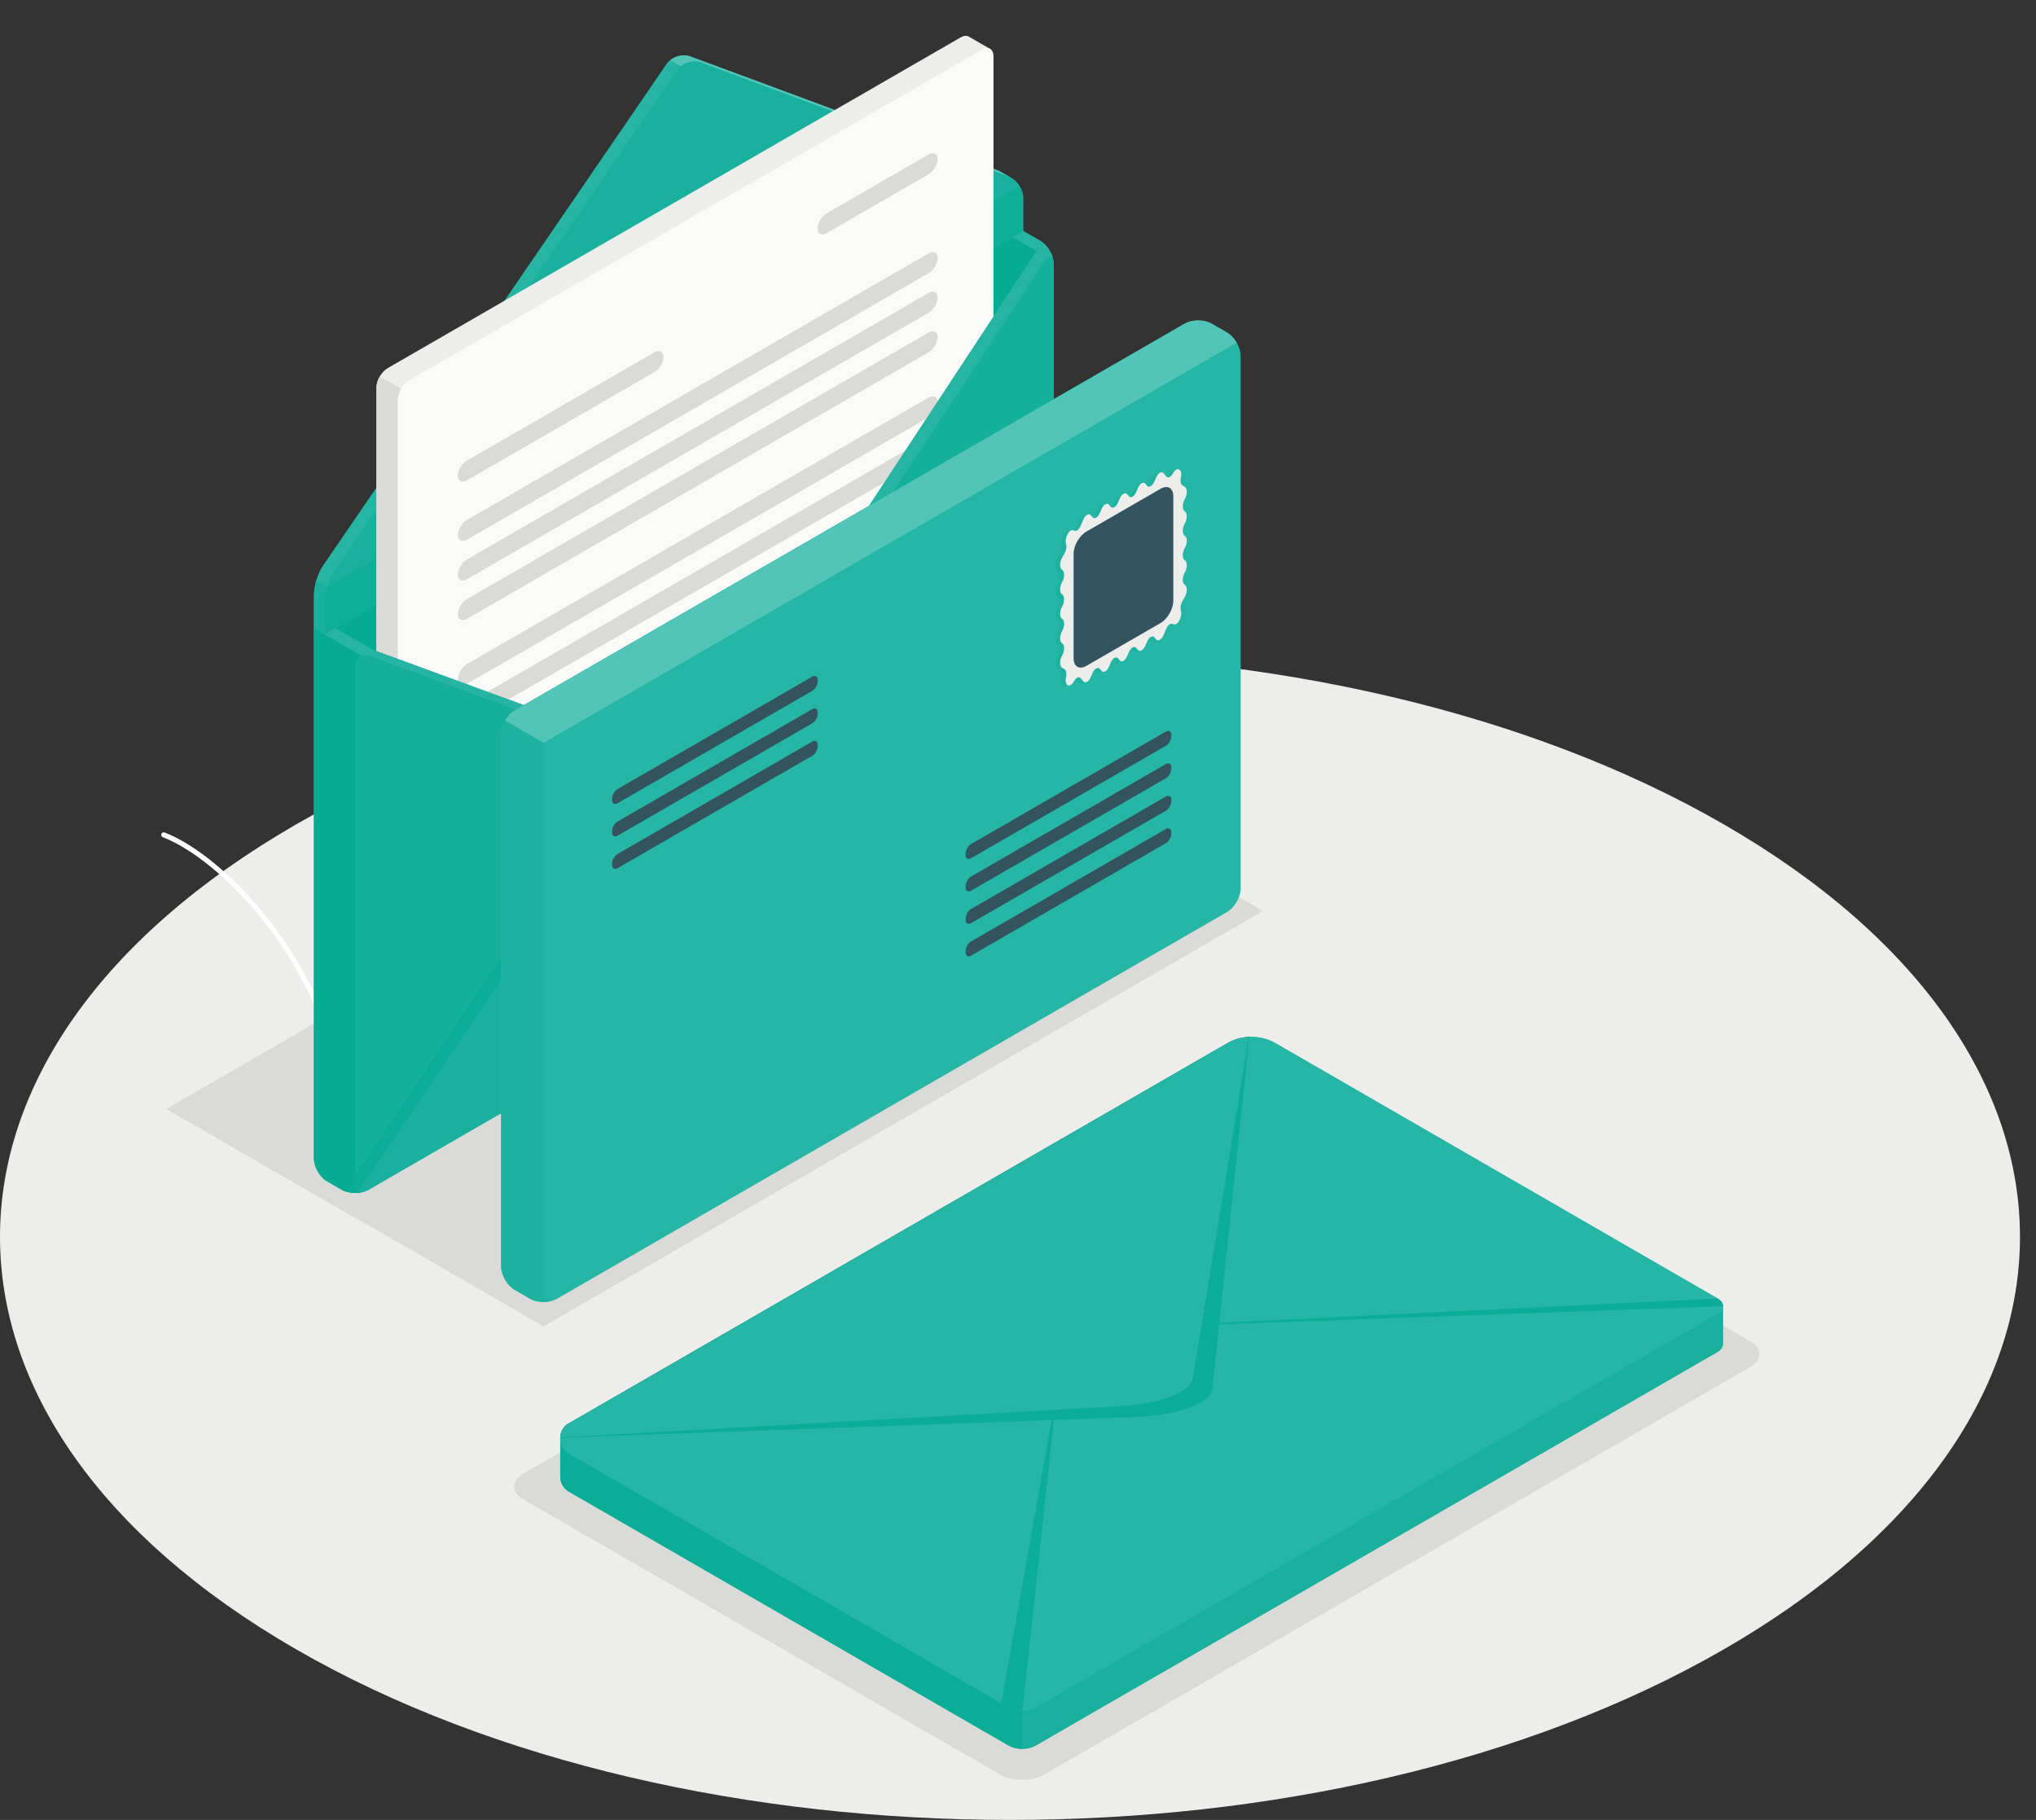 <?xml version="1.0" encoding="UTF-8" standalone="no"?>
<!-- Created with Inkscape (http://www.inkscape.org/) -->

<svg
   width="168.938mm"
   height="151.024mm"
   viewBox="0 0 168.938 151.024"
   version="1.1"
   id="svg5"
   xml:space="preserve"
   xmlns:inkscape="http://www.inkscape.org/namespaces/inkscape"
   xmlns:sodipodi="http://sodipodi.sourceforge.net/DTD/sodipodi-0.dtd"
   xmlns="http://www.w3.org/2000/svg"
   xmlns:svg="http://www.w3.org/2000/svg"><rect x="0" y="0" width="168.938" height="151.024" fill="#333333" stroke="none"/><sodipodi:namedview
     id="namedview7"
     pagecolor="#ffffff"
     bordercolor="#000000"
     borderopacity="0.25"
     inkscape:showpageshadow="2"
     inkscape:pageopacity="0.0"
     inkscape:pagecheckerboard="0"
     inkscape:deskcolor="#d1d1d1"
     inkscape:document-units="mm"
     showgrid="false" /><defs
     id="defs2" /><g
     id="g280"
     transform="matrix(0.035,0,0,-0.035,-7.2069687e-6,151.024)"><path
       d="m 4087.54,2359.94 c 935.08,-539.87 935.07,-1415.159 -0.01,-1955.042 -935.09,-539.859 -2451.15,-539.867 -3386.225,0 -935.078,539.872 -935.075,1415.172 0.008,1955.042 935.087,539.87 2451.147,539.87 3386.227,0"
       style="fill:#ededeb;fill-opacity:1;fill-rule:nonzero;stroke:none"
       id="path282" /><path
       d="M 1288.6,1170.23 841.77,1428.2 2547.82,2413.19 2994.65,2155.22 1288.6,1170.23"
       style="fill:#dadbd8;fill-opacity:1;fill-rule:nonzero;stroke:none"
       id="path290" /><path
       d="m 840.875,1427.69 -446.824,257.97 1706.059,985 446.82,-257.98 -1706.055,-984.99"
       style="fill:#dadbd8;fill-opacity:1;fill-rule:nonzero;stroke:none"
       id="path292" /><path
       d="M 2370.66,107.648 1240.67,760.051 c -29.09,16.789 -29.09,44.019 0,60.82 l 1673.51,966.199 c 29.09,16.8 76.26,16.8 105.35,0 l 1129.99,-652.39 c 29.09,-16.8 29.09,-44.02 0,-60.82 L 2476.01,107.648 c -29.09,-16.789 -76.26,-16.789 -105.35,0"
       style="fill:#dadbd8;fill-opacity:1;fill-rule:nonzero;stroke:none"
       id="path294" /><path
       d="m 800.805,1763.41 c -2.606,0.24 -4.836,2.19 -5.328,4.88 -51.45,280.06 -274.743,509.87 -409.422,561.67 -3.082,1.19 -4.625,4.66 -3.438,7.73 1.172,3.07 4.571,4.68 7.731,3.44 137.242,-52.79 364.664,-286.38 416.89,-570.68 0.598,-3.25 -1.554,-6.36 -4.797,-6.96 l -1.636,-0.08"
       style="fill:#ffffff;fill-opacity:1;fill-rule:nonzero;stroke:none"
       id="path310" /><path
       d="m 744.328,2825.66 1656.012,956.1 66.26,-38.26 c 17.14,-9.89 31.15,-34.17 31.15,-53.95 V 2467.94 c 0,-19.78 -14.01,-44.07 -31.15,-53.96 L 872.902,1493.86 c -17.132,-9.89 -45.172,-9.89 -62.304,0 l -35.114,20.27 c -17.129,9.89 -31.148,34.17 -31.148,53.96 l -0.008,1257.57"
       style="fill:#26b6a6;fill-opacity:1;fill-rule:nonzero;stroke:none"
       id="path316" /><path
       d="m 841.75,1486.44 v 0 c 10.145,0 20.289,2 28.461,5.99 -8.172,-3.99 -18.316,-5.99 -28.461,-5.99 m 48.68,17.54 v 0 l 297.35,171.7 v -0.03 L 890.43,1503.98 m -32.379,1256 -31.633,18.27 6.078,-3.5 25.567,-14.77 c -0.004,0 -0.004,0 -0.012,0 m 0.195,0.07 c 1.563,0.7 3.238,1.18 4.914,1.54 1.758,0.31 3.574,0.47 5.449,0.47 0.672,0 1.348,-0.02 2.032,-0.06 -0.602,0.03 -1.196,0.05 -1.786,0.05 -3.82,0 -7.394,-0.7 -10.609,-2 m 34.098,11.22 -8.235,3.02 -89.726,51.02 97.961,56.57 v -110.61 m -141.867,50.84 -6.149,3.55 6.149,-3.55 m 1604.403,741.37 v 162.84 l 45.96,26.53 59.22,-34.14 v 0 c -1.41,-0.89 -2.75,-1.88 -3.98,-2.98 -0.03,-0.02 -0.05,-0.04 -0.07,-0.06 -0.01,-0.01 -0.01,-0.01 -0.01,-0.01 -1.3,-1.16 -2.53,-2.48 -3.64,-4.03 v 0 l -97.48,-148.15"
       style="fill:#06ab91;fill-opacity:1;fill-rule:nonzero;stroke:none"
       id="path318" /><path
       d="m 2391.2,3889.15 6.77,3.69 -25.73,14.95 v -0.02 c -2.2,1.28 -4.49,2.4 -6.82,3.26 l -728.82,270.06 c -19.29,7.15 -44.35,-0.82 -55.97,-17.79 L 765.367,2972.72 c -11.621,-16.97 -21.039,-47.4 -21.039,-67.97 0,-34.03 0,-79.07 0,-79.07 l 25.27,-14.68 1630.742,970.76 v 79.08 c 0,9.63 -3.52,19.62 -9.14,28.31"
       style="fill:#26b6a6;fill-opacity:1;fill-rule:nonzero;stroke:none"
       id="path320" /><path
       d="m 775.359,2924.1 -25.222,14.59 c 1.859,6.21 4.097,12.29 6.578,18 l 0.25,0.5 c 1.117,2.48 2.234,4.84 3.476,7.2 l 0.622,1.12 c 1.367,2.61 2.855,5.09 4.343,7.2 l 126.938,185.38 v -51.48 L 790.609,2958.06 c -1.082,-1.61 -2.148,-3.33 -3.191,-5.15 -4.719,-8.17 -8.922,-18.37 -12.059,-28.81 m 421.121,678.14 384.14,561 c 0.88,1.33 1.83,2.46 2.84,3.6 0.42,0.46 0.84,0.92 1.27,1.37 -0.09,-0.09 -0.18,-0.18 -0.27,-0.28 0.08,0.09 0.17,0.19 0.25,0.28 0.1,0.09 0.2,0.19 0.29,0.29 -0.09,-0.1 -0.18,-0.19 -0.27,-0.29 0.27,0.27 0.53,0.54 0.8,0.8 0.51,0.49 1.02,0.97 1.54,1.44 0.66,0.59 1.33,1.16 2.01,1.72 l 25.17,-14.56 c -3.21,-2.61 -6.05,-5.62 -8.35,-8.98 l -351.07,-512.7 -58.35,-33.69 m 391.27,568.81 c 0.43,0.39 0.87,0.76 1.31,1.13 v 0 0 l 0.02,-0.01 c -0.45,-0.37 -0.9,-0.74 -1.33,-1.12"
       style="fill:#25b5a2;fill-opacity:1;fill-rule:nonzero;stroke:none"
       id="path322" /><path
       d="m 2370.49,3908.74 c -1.65,0.88 -3.35,1.65 -5.07,2.29 l -10.54,3.91 v 0.04 l 10.53,-3.9 c 1.74,-0.64 3.42,-1.42 5.08,-2.34 m -391.28,145.4 -342.61,126.95 c -3.73,1.39 -7.68,2.2 -11.71,2.5 4.02,-0.29 7.97,-1.09 11.72,-2.47 l 342.64,-126.96 -0.04,-0.02"
       style="fill:#ffffff;fill-opacity:1;fill-rule:nonzero;stroke:none"
       id="path324" /><path
       d="m 2395.65,3894.14 c -1.62,0.84 -3.28,1.59 -4.97,2.21 l -35.8,13.27 v 5.32 l 10.54,-3.91 c 1.72,-0.64 3.42,-1.41 5.07,-2.29 0.59,-0.32 1.17,-0.65 1.75,-1.01 l 23.41,-13.59 m -422.04,156.77 -311.8,115.56 c -4.76,1.77 -9.89,2.61 -15.07,2.61 -4.81,0 -9.67,-0.72 -14.34,-2.1 -6.63,-1.91 -12.9,-5.1 -18.15,-9.37 l -25.17,14.56 c 0.01,0 0.01,0.01 0.02,0.01 -0.01,0 -0.01,-0.01 -0.02,-0.01 l -0.02,0.01 c 9.03,7.31 20.92,11.52 32.53,11.52 1.1,0 2.21,-0.03 3.3,-0.11 4.03,-0.3 7.98,-1.11 11.71,-2.5 l 342.61,-126.95 -5.6,-3.23"
       style="fill:#52c5b8;fill-opacity:1;fill-rule:nonzero;stroke:none"
       id="path326" /><path
       d="m 761.016,2965.55 c 1.406,2.58 2.855,4.99 4.351,7.17 -1.496,-2.18 -2.945,-4.59 -4.351,-7.17"
       style="fill:#26b6a6;fill-opacity:1;fill-rule:nonzero;stroke:none"
       id="path328" /><path
       d="m 1584.73,4168.21 c 1.37,1.4 2.83,2.72 4.37,3.97 -1.54,-1.25 -3.02,-2.54 -4.37,-3.97"
       style="fill:#26b6a6;fill-opacity:1;fill-rule:nonzero;stroke:none"
       id="path330" /><path
       d="m 750.094,2938.66 c 1.871,6.24 4.121,12.38 6.625,18.06 -2.52,-5.69 -4.754,-11.82 -6.625,-18.06"
       style="fill:#26b6a6;fill-opacity:1;fill-rule:nonzero;stroke:none"
       id="path332" /><path
       d="m 756.93,2957.24 c 1.113,2.49 2.293,4.85 3.496,7.13 -1.207,-2.28 -2.383,-4.64 -3.496,-7.13"
       style="fill:#26b6a6;fill-opacity:1;fill-rule:nonzero;stroke:none"
       id="path334" /><path
       d="m 756.719,2956.72 0.211,0.52 -0.211,-0.52"
       style="fill:#14b099;fill-opacity:1;fill-rule:nonzero;stroke:none"
       id="path336" /><path
       d="m 750.094,2938.65 v 0.01 -0.01"
       style="fill:#14b099;fill-opacity:1;fill-rule:nonzero;stroke:none"
       id="path338" /><path
       d="m 760.426,2964.37 0.59,1.18 -0.59,-1.18"
       style="fill:#14b099;fill-opacity:1;fill-rule:nonzero;stroke:none"
       id="path340" /><path
       d="m 1580.63,4163.3 c 0.02,0.03 0.04,0.06 0.06,0.09 -0.02,-0.03 -0.04,-0.06 -0.06,-0.09 m 0.06,0.09 c 1.12,1.62 2.39,3.12 3.77,4.54 -0.34,-0.37 -0.68,-0.73 -1,-1.09 -0.99,-1.11 -1.93,-2.24 -2.77,-3.45"
       style="fill:#14b099;fill-opacity:1;fill-rule:nonzero;stroke:none"
       id="path342" /><path
       d="m 1583.46,4166.84 c 0.32,0.36 0.66,0.72 1,1.09 0.09,0.1 0.18,0.19 0.27,0.28 -0.43,-0.45 -0.85,-0.91 -1.27,-1.37"
       style="fill:#0eae96;fill-opacity:1;fill-rule:nonzero;stroke:none"
       id="path344" /><path
       d="M 1605.9,4148.63 790.637,2958.04 c -11.621,-16.97 -21.039,-47.4 -21.039,-67.97 0,-34.02 0,-79.07 0,-79.07 l 1656.032,956.16 -0.02,79.01 c 0,20.57 -15.64,43.03 -34.93,50.18 l -728.81,270.07 c -19.29,7.14 -44.35,-0.82 -55.97,-17.79"
       style="fill:#26b6a6;fill-opacity:1;fill-rule:nonzero;stroke:none"
       id="path346" /><path
       d="m 775.465,2924.04 -0.106,0.06 c 3.836,12.76 9.262,25.16 15.278,33.94 l 101.707,148.54 v -114.89 l -116.879,-67.65 m 479.365,711.89 351.07,512.7 c 8.73,12.74 25.04,20.41 40.79,20.41 5.22,0 10.38,-0.84 15.18,-2.62 l 311.74,-115.52 -718.78,-414.97 m 1170.8,131.25 -0.02,78.99 c 0,0.07 0,0.14 0,0.22 0,-0.08 0,-0.15 0,-0.22 l 0.02,-78.99 m -70.75,71.01 v 71.43 l 35.8,-13.27 c 19.22,-7.12 34.81,-29.45 34.93,-49.96 -0.06,9.38 -3.45,19.09 -8.85,27.61 l -61.88,-35.81"
       style="fill:#19b19d;fill-opacity:1;fill-rule:nonzero;stroke:none"
       id="path348" /><path
       d="m 769.625,2811.05 -0.027,0.02 c 0,0 0,0 0,0.01 l 0.031,-0.02 c 0,0 0,44.94 0,78.96 0,9.93 2.238,22.1 5.836,34.02 v 0 l 116.879,67.65 v -109.81 l -97.961,-56.57 -0.379,0.22 -24.379,-14.48"
       style="fill:#0fae96;fill-opacity:1;fill-rule:nonzero;stroke:none"
       id="path350" /><path
       d="m 2425.61,3846.39 v 0 0"
       style="fill:#e0e1de;fill-opacity:1;fill-rule:nonzero;stroke:none"
       id="path352" /><path
       d="m 2354.88,3726.32 v 111.87 l 61.88,35.81 c 5.4,-8.52 8.79,-18.23 8.85,-27.61 v 0 c 0,-0.08 0,-0.15 0,-0.22 l 0.02,-78.99 -24.84,-14.27 0.07,-0.04 -0.02,-0.02 v 0 l -45.96,-26.53"
       style="fill:#0fae96;fill-opacity:1;fill-rule:nonzero;stroke:none"
       id="path354" /><path
       d="m 2354.88,4181.75 c 0,8.5 -2.97,14.51 -7.77,17.34 -4.87,2.87 -45.68,26.37 -50.55,29.18 -4.86,2.8 -11.58,2.39 -19,-1.89 L 919.238,3442.19 c -14.847,-8.58 -26.883,-29.42 -26.879,-46.56 l 0.004,-1626.73 c 0,-8.57 3.004,-14.59 7.867,-17.4 4.864,-2.81 45.583,-26.31 50.446,-29.12 4.863,-2.81 11.582,-2.4 19.008,1.88 l 1358.326,784.2 c 14.84,8.57 26.88,29.42 26.88,46.56 l -0.01,1626.73"
       style="fill:#ededeb;fill-opacity:1;fill-rule:nonzero;stroke:none"
       id="path356" /><path
       d="m 969.684,1724.26 1358.326,784.2 c 14.84,8.57 26.88,29.42 26.88,46.56 l -0.01,1626.73 c 0,17.14 -12.04,24.09 -26.88,15.52 L 969.672,3413.07 c -14.848,-8.57 -26.879,-29.42 -26.879,-46.56 l 0.008,-1626.73 c 0,-17.14 12.035,-24.09 26.883,-15.52"
       style="fill:#fafaf9;fill-opacity:1;fill-rule:nonzero;stroke:none"
       id="path358" /><path
       d="m 942.75,1739.8 c 0,-7.58 2.359,-13.16 6.332,-16.39 -9.062,5.09 -44.324,25.58 -48.793,28.06 -4.965,2.85 -7.945,8.81 -7.945,17.38 v 1626.81 c 0,8.57 2.98,18.01 7.945,26.45 l 50.406,-29.05 c -4.968,-8.45 -7.945,-18.01 -7.945,-26.57 V 1739.8"
       style="fill:#dadbd8;fill-opacity:1;fill-rule:nonzero;stroke:none"
       id="path360" /><path
       d="m 2201.2,3948.54 -241.33,-139.33 c -11.96,-6.91 -21.65,-23 -21.65,-35.95 0.01,-12.96 9.71,-17.86 21.66,-10.96 l 241.33,139.34 c 11.95,6.91 21.65,23 21.65,35.95 -0.01,12.95 -9.7,17.86 -21.66,10.95"
       style="fill:#dadbd8;fill-opacity:1;fill-rule:nonzero;stroke:none"
       id="path362" /><path
       d="m 1107.12,3223.08 444.16,256.42 c 11.96,6.9 21.65,2 21.65,-10.95 0,-12.96 -9.7,-29.05 -21.65,-35.96 l -444.15,-256.42 c -11.95,-6.91 -21.65,-2 -21.65,10.96 -0.01,12.94 9.69,29.04 21.64,35.95"
       style="fill:#dadbd8;fill-opacity:1;fill-rule:nonzero;stroke:none"
       id="path364" /><path
       d="m 1107.13,3082.36 1094.08,631.66 c 11.95,6.91 21.65,2 21.65,-10.95 -0.01,-12.96 -9.7,-29.05 -21.66,-35.95 L 1107.12,3035.46 c -11.95,-6.9 -21.64,-2 -21.64,10.95 0,12.95 9.7,29.05 21.65,35.95"
       style="fill:#dadbd8;fill-opacity:1;fill-rule:nonzero;stroke:none"
       id="path366" /><path
       d="m 1107.13,2988.55 1094.08,631.66 c 11.95,6.91 21.65,2 21.65,-10.95 -0.01,-12.96 -9.7,-29.05 -21.66,-35.96 L 1107.12,2941.65 c -11.95,-6.9 -21.64,-2 -21.64,10.95 0,12.95 9.7,29.05 21.65,35.95"
       style="fill:#dadbd8;fill-opacity:1;fill-rule:nonzero;stroke:none"
       id="path368" /><path
       d="m 1107.13,2894.74 1094.08,631.66 c 11.95,6.91 21.65,2 21.65,-10.95 -0.01,-12.95 -9.7,-29.05 -21.66,-35.96 L 1107.12,2847.84 c -11.95,-6.91 -21.64,-2 -21.64,10.95 0,12.95 9.7,29.04 21.65,35.95"
       style="fill:#dadbd8;fill-opacity:1;fill-rule:nonzero;stroke:none"
       id="path370" /><path
       d="m 1107.13,2740.58 1094.08,631.66 c 11.95,6.9 21.65,2 21.65,-10.95 -0.01,-12.96 -9.7,-29.06 -21.66,-35.96 L 1107.13,2693.67 c -11.96,-6.9 -21.65,-1.99 -21.65,10.96 0,12.94 9.7,29.04 21.65,35.95"
       style="fill:#dadbd8;fill-opacity:1;fill-rule:nonzero;stroke:none"
       id="path372" /><path
       d="m 1107.13,2646.76 1094.08,631.67 c 11.95,6.9 21.65,2 21.65,-10.96 -0.01,-12.95 -9.7,-29.05 -21.66,-35.95 L 1107.13,2599.86 c -11.96,-6.9 -21.65,-2 -21.65,10.96 0,12.95 9.7,29.04 21.65,35.94"
       style="fill:#dadbd8;fill-opacity:1;fill-rule:nonzero;stroke:none"
       id="path374" /><path
       d="m 1107.13,2552.95 1094.08,631.67 c 11.95,6.9 21.65,2 21.65,-10.96 -0.01,-12.95 -9.7,-29.04 -21.66,-35.95 L 1107.13,2506.06 c -11.96,-6.91 -21.65,-2.01 -21.65,10.94 0,12.96 9.7,29.05 21.65,35.95"
       style="fill:#dadbd8;fill-opacity:1;fill-rule:nonzero;stroke:none"
       id="path376" /><path
       d="m 2455.74,2451.67 -1.73,-2.48 -690.09,218.81 c -54.19,24.07 -117.65,4.47 -149.13,-45.9 l -737.743,-1096.51 -27.281,-15.75 -0.246,-0.13 c -8.274,-4.59 -15.68,-5.21 -21.11,-2.35 l 758.73,1130.24 c 31.48,50.38 95.05,69.98 149.25,46.03 l 719.35,-231.96"
       style="fill:#26b6a6;fill-opacity:1;fill-rule:nonzero;stroke:none"
       id="path378" /><path
       d="m 2497.18,3697.36 h -0.13 c -1.48,8.94 -6.2,11.41 -12.28,7.2 -2.37,-1.62 -5.09,-4.35 -7.95,-8.2 l -3.48,-4.84 -680.99,-1035.32 -101.69,-141.67 c -11.42,-16.13 -36.5,-25.45 -55.99,-20.98 l -87.78,20.86 -670.074,246.68 c -4.839,1.12 -9.433,1.25 -13.656,0.5 -1.738,-0.37 -3.476,-0.87 -5.086,-1.61 l 25.254,14.6 642.422,-235.45 84.58,-30.18 c 19.37,-4.6 44.45,4.71 56,20.98 l 101.68,141.54 684.35,1040.16 c 2.23,3.11 4.96,5.34 7.7,7.08 l -59.22,34.14 24.82,14.28 40.98,-23.59 c 14.89,-8.69 27.43,-28.18 30.54,-46.18"
       style="fill:#26b6a6;fill-opacity:1;fill-rule:nonzero;stroke:none"
       id="path380" /><path
       d="m 2354.88,3563.46 v 0.02 l 97.48,148.15 -97.48,-148.17"
       style="fill:#06a38b;fill-opacity:1;fill-rule:nonzero;stroke:none"
       id="path382" /><path
       d="m 2060.14,3115.55 36.64,55.68 0.07,0.04 -36.63,-55.68 -0.08,-0.04 m 86.41,131.32 49.77,75.64 0.05,0.03 -49.76,-75.63 -0.06,-0.04 m 76.27,115.86 c -0.01,0.02 -0.01,0.03 -0.01,0.04 l 132.07,200.71 v -0.02 l -132.06,-200.73"
       style="fill:#eaeae7;fill-opacity:1;fill-rule:nonzero;stroke:none"
       id="path384" /><path
       d="m 2196.32,3322.51 26.49,40.26 c 0,-0.01 0,-0.02 0.01,-0.04 l -26.45,-40.19 -0.05,-0.03"
       style="fill:#ced0cd;fill-opacity:1;fill-rule:nonzero;stroke:none"
       id="path386" /><path
       d="m 2096.78,3171.23 49.77,75.64 0.06,0.04 -49.76,-75.64 -0.07,-0.04"
       style="fill:#ced0cd;fill-opacity:1;fill-rule:nonzero;stroke:none"
       id="path388" /><path
       d="m 2456,3715.66 c 0,0 0,0 0.01,0.01 -0.01,-0.01 -0.01,-0.01 -0.01,-0.01 m 0.08,0.07 c 1.23,1.1 2.57,2.09 3.98,2.98 -1.35,-0.86 -2.7,-1.83 -3.98,-2.98"
       style="fill:#06a38b;fill-opacity:1;fill-rule:nonzero;stroke:none"
       id="path390" /><path
       d="m 2483.11,3728.48 c -0.01,0.01 -0.01,0.02 -0.02,0.02 0.01,0 0.02,-0.02 0.02,-0.02 m -0.1,0.13 c -4.77,6.19 -10.38,11.44 -16.37,14.93 l -37.36,21.51 -3.66,2.11 h 0.01 v 0.02 l 40.96,-23.59 c 6.01,-3.5 11.64,-8.77 16.42,-14.98"
       style="fill:#efefed;fill-opacity:1;fill-rule:nonzero;stroke:none"
       id="path392" /><path
       d="m 2401.72,3753.36 23.91,13.8 3.65,-2.11 -3.62,2.08 -23.94,-13.77"
       style="fill:#06a38b;fill-opacity:1;fill-rule:nonzero;stroke:none"
       id="path394" /><path
       d="m 2400.86,3752.87 -0.07,0.04 24.84,14.27 v -0.02 l -23.91,-13.8 -0.86,-0.49"
       style="fill:#0aac94;fill-opacity:1;fill-rule:nonzero;stroke:none"
       id="path396" /><path
       d="m 2060.22,3115.59 36.63,55.68 49.76,75.64 49.76,75.63 26.45,40.19 132.06,200.73 97.48,148.17 c 1.08,1.5 2.3,2.83 3.64,4.03 0,0 0,0 0.01,0.01 0.02,0.02 0.04,0.04 0.07,0.06 1.28,1.15 2.63,2.12 3.98,2.98 v 0 l 0.1,-0.06 -0.15,0.11 -59.15,34.11 0.86,0.49 23.94,13.77 3.62,-2.08 37.36,-21.51 c 5.99,-3.49 11.6,-8.74 16.37,-14.93 0.03,-0.04 0.05,-0.07 0.08,-0.11 0.01,0 0.01,-0.01 0.02,-0.02 6.7,-8.76 11.72,-19.38 13.76,-29.63 -1.24,5.16 -3.67,7.8 -6.86,7.8 -2.81,0 -6.23,-2.05 -9.96,-6.23 -1.06,-1.17 -2.16,-2.5 -3.27,-4 l -3.48,-4.85 -357.91,-544.12 -55.17,-31.86"
       style="fill:#25b5a2;fill-opacity:1;fill-rule:nonzero;stroke:none"
       id="path398" /><path
       d="m 890.43,2741.28 -146.102,84.38 0.008,-1257.57 c 0,-19.79 14.016,-44.07 31.148,-53.96 l 35.11,-20.27 c 17.136,-9.89 45.176,-9.89 62.308,0 l 17.528,10.12 v 1237.3"
       style="fill:#26b6a6;fill-opacity:1;fill-rule:nonzero;stroke:none"
       id="path400" /><path
       d="m 841.746,1486.44 c -11.293,0 -22.586,2.47 -31.152,7.42 l -35.11,20.27 c -17.132,9.89 -31.148,34.17 -31.148,53.96 l -0.008,1257.57 25.297,-14.61 -0.078,-0.05 56.871,-32.75 31.633,-18.27 c -9.797,-4.05 -16.242,-13.73 -16.242,-26.45 V 1532.19 l -0.047,-20.3 v 0 c 0,-2.53 0.226,-4.86 0.652,-6.99 v 0 c 0.004,-0.01 0.004,-0.03 0.008,-0.04 1.312,-6.58 4.539,-11.19 9.066,-13.51 2.168,-1.13 4.653,-1.72 7.375,-1.72 0.606,0 1.219,0.03 1.848,0.09 3.68,0.32 7.73,1.65 12.004,4.06 l 0.238,0.12 17.477,10.09 v -0.01 l -17.528,-10.12 c -0.871,-0.5 -1.769,-0.98 -2.691,-1.43 -8.172,-3.99 -18.316,-5.99 -28.461,-5.99 h -0.004"
       style="fill:#06ab91;fill-opacity:1;fill-rule:nonzero;stroke:none"
       id="path402" /><path
       d="M 2497.8,3689.53 V 2467.96 c 0,-10.31 -3.73,-21.6 -9.68,-31.54 -4.97,-8.19 -11.18,-15.52 -18.26,-20.48 l -1.24,-0.62 -1.98,-1.37 -1593.671,-919.99 -0.246,-0.13 c -8.317,-4.72 -15.77,-5.34 -21.235,-2.48 -4.836,2.48 -8.191,7.57 -9.308,14.9 -0.25,1.73 -0.371,3.6 -0.371,5.58 v 1221.7 c 0,19.74 15.515,32.15 35.007,27.56 l 670.074,-246.68 87.78,-20.86 c 19.49,-4.47 44.57,4.85 55.99,20.98 l 101.69,141.67 680.99,1035.32 3.48,4.84 c 11.55,16.02 20.98,13.03 20.98,-6.83"
       style="fill:#26b6a6;fill-opacity:1;fill-rule:nonzero;stroke:none"
       id="path404" /><path
       d="m 858.863,1489.63 c -2.722,0 -5.207,0.59 -7.375,1.72 -4.527,2.32 -7.754,6.93 -9.066,13.51 1.316,-6.53 4.539,-11.12 9.023,-13.46 l 100.883,149.43 -100.84,-149.45 v 0 c 2.207,-1.15 4.723,-1.74 7.473,-1.74 0.574,0 1.156,0.03 1.75,0.08 -0.629,-0.06 -1.242,-0.09 -1.848,-0.09 m 1256.657,1657.89 357.82,544 3.48,4.84 c 4.99,6.92 9.58,10.29 13.19,10.29 4.75,0 7.79,-5.83 7.79,-17.12 v -321.32 l -382.28,-220.69"
       style="fill:#14b099;fill-opacity:1;fill-rule:nonzero;stroke:none"
       id="path406" /><path
       d="m 1224.46,2633.11 -347.644,127.98 347.644,-127.98 v 0"
       style="fill:#14b099;fill-opacity:1;fill-rule:nonzero;stroke:none"
       id="path408" /><path
       d="m 841.809,1532.19 v 1201.34 c 0,12.73 6.449,22.41 16.254,26.45 h 0.011 l 0.047,0.02 c 3.25,1.33 6.863,2.05 10.734,2.05 2.555,0 5.219,-0.31 7.961,-0.96 v 0 l 347.644,-127.98 -4.27,-2.47 c -3.66,-2.11 -7.17,-4.84 -10.45,-8.03 -4.79,-4.62 -9.06,-10.19 -12.52,-16.19 v 0 0 l 0.07,-0.04 v 0 l -0.07,0.04 c -5.78,-10.05 -9.44,-21.47 -9.44,-31.68 V 2045.31 L 841.809,1532.19"
       style="fill:#14b099;fill-opacity:1;fill-rule:nonzero;stroke:none"
       id="path410" /><path
       d="M 1542.77,2515.92 851.445,1491.4 c -5.957,3.11 -9.683,10.18 -9.683,20.49 l 0.047,20.3 679.961,1008.4 21,-24.67"
       style="fill:#26b6a6;fill-opacity:1;fill-rule:nonzero;stroke:none"
       id="path412" /><path
       d="m 851.445,1491.4 c -4.484,2.34 -7.707,6.93 -9.023,13.46 v 0 c 1.316,-6.53 4.539,-11.12 9.023,-13.46 l 336.335,498.44 v -0.05 L 952.328,1640.83 851.445,1491.4"
       style="fill:#08917e;fill-opacity:1;fill-rule:nonzero;stroke:none"
       id="path414" /><path
       d="m 841.809,1532.19 345.971,513.12 v -0.04 L 841.809,1532.19"
       style="fill:#08917e;fill-opacity:1;fill-rule:nonzero;stroke:none"
       id="path416" /><path
       d="m 851.445,1491.4 c -4.484,2.34 -7.707,6.93 -9.023,13.46 -0.434,2.14 -0.66,4.49 -0.66,7.03 l 0.047,20.3 345.971,513.08 v -55.43 L 851.445,1491.4"
       style="fill:#0cad96;fill-opacity:1;fill-rule:nonzero;stroke:none"
       id="path418" /><path
       d="m 2466.62,2413.94 2.04,1.32 1.19,0.72 c 7.08,4.91 13.33,12.23 18.24,20.38 5.89,9.79 9.55,20.96 9.66,31.02 l -705.36,188.8 472.35,-358.79 201.88,116.55"
       style="fill:#26b6a6;fill-opacity:1;fill-rule:nonzero;stroke:none"
       id="path420" /><path
       d="m 2488.09,2436.36 c -4.91,-8.15 -11.16,-15.47 -18.24,-20.38 l -1.19,-0.72 -1595.707,-921.36 -0.238,-0.12 c -8.27,-4.67 -15.707,-5.27 -21.227,-2.4 l 763.142,1131.04 c 31.63,50.49 95.54,70.1 150.04,46.04 l 723.42,-232.1"
       style="fill:#26b6a6;fill-opacity:1;fill-rule:nonzero;stroke:none"
       id="path422" /><path
       d="m 858.961,1489.64 c -2.75,0 -5.266,0.59 -7.473,1.74 l 336.292,498.41 v -314.11 l -314.827,-181.78 -0.238,-0.12 c -4.961,-2.8 -9.625,-4.14 -13.754,-4.14"
       style="fill:#19b19d;fill-opacity:1;fill-rule:nonzero;stroke:none"
       id="path424" /><path
       d="m 744.328,2825.7 -0.023,0.01 c 0,0 0,45.07 0,79.09 0,3.95 0.359,8.28 1.027,12.82 -0.652,-4.55 -1.004,-8.89 -1.004,-12.87 0,-33.67 0,-78.12 0,-79.05"
       style="fill:#d2d4d1;fill-opacity:1;fill-rule:nonzero;stroke:none"
       id="path426" /><path
       d="m 769.598,2811.08 -25.27,14.62 c 0,0.93 0,45.38 0,79.05 0,3.98 0.352,8.32 1.004,12.87 0.988,6.74 2.652,13.95 4.805,21.07 l 25.222,-14.59 c -3.179,-10.58 -5.265,-21.42 -5.683,-30.67 -0.004,-0.04 -0.004,-0.08 -0.004,-0.12 -0.004,-0.02 -0.004,-0.04 -0.004,-0.06 -0.051,-1.09 -0.074,-2.15 -0.07,-3.18 v 0 c 0,-33.23 0,-76.98 0,-78.99"
       style="fill:#19b19d;fill-opacity:1;fill-rule:nonzero;stroke:none"
       id="path428" /><path
       d="m 769.668,2893.25 c 0,0.02 0,0.04 0.004,0.06 -0.004,-0.02 -0.004,-0.04 -0.004,-0.06 m 0.008,0.18 c 0.418,9.25 2.504,20.09 5.683,30.67 l 0.106,-0.06 -0.16,-0.26 c -3.125,-10.49 -5.207,-21.19 -5.629,-30.35"
       style="fill:#0aac94;fill-opacity:1;fill-rule:nonzero;stroke:none"
       id="path430" /><path
       d="m 769.598,2890.07 c -0.004,1.03 0.019,2.09 0.07,3.18 -0.047,-1.09 -0.07,-2.15 -0.07,-3.18 m 0.074,3.24 c 0,0.04 0,0.08 0.004,0.12 -0.004,-0.04 -0.004,-0.08 -0.004,-0.12"
       style="fill:#0eae97;fill-opacity:1;fill-rule:nonzero;stroke:none"
       id="path432" /><path
       d="m 769.629,2811.06 -0.031,0.02 c 0,2.01 0,45.76 0,78.99 v 0 c 0,1.03 0.023,2.09 0.07,3.18 0,0.02 0,0.04 0.004,0.06 0,0.04 0,0.08 0.004,0.12 0.422,9.16 2.504,19.86 5.629,30.35 l 0.16,0.26 c -3.598,-11.92 -5.836,-24.09 -5.836,-34.02 0,-34.02 0,-78.96 0,-78.96"
       style="fill:#06a088;fill-opacity:1;fill-rule:nonzero;stroke:none"
       id="path434" /><path
       d="m 883.328,2774.58 -25.254,-14.6 -25.578,14.77 -62.949,36.25 24.457,14.53 89.324,-50.95"
       style="fill:#26b6a6;fill-opacity:1;fill-rule:nonzero;stroke:none"
       id="path436" /><path
       d="m 884.109,2774.29 -0.781,0.29 -88.945,50.73 v 0 l 89.726,-51.02"
       style="fill:#06a38b;fill-opacity:1;fill-rule:nonzero;stroke:none"
       id="path438" /><path
       d="m 794.383,2825.31 -0.379,0.22 0.379,-0.22 v 0"
       style="fill:#0aac94;fill-opacity:1;fill-rule:nonzero;stroke:none"
       id="path440" /><path
       d="m 1224.47,2633.11 -296.775,109.25 -50.922,18.79 c -2.82,0.65 -5.554,0.96 -8.187,0.96 -1.883,0 -3.707,-0.16 -5.469,-0.47 -1.633,-0.34 -3.246,-0.84 -4.781,-1.51 l 24.992,14.45 0.781,-0.29 0.34,-0.19 357.411,-130.95 -17.39,-10.04"
       style="fill:#25b5a2;fill-opacity:1;fill-rule:nonzero;stroke:none"
       id="path442" /><path
       d="m 858.074,2759.98 -25.578,14.77 -6.078,3.5 -56.871,32.75 24.457,14.53 0.379,-0.22 88.945,-50.73 -24.992,-14.45 v 0 l -0.262,-0.15"
       style="fill:#25b5a2;fill-opacity:1;fill-rule:nonzero;stroke:none"
       id="path444" /><path
       d="m 1188,2574.88 c 0,20.54 14.41,45.5 32.19,55.76 l 1588.22,916.89 c 17.78,10.26 46.61,10.27 64.38,0 l 36.29,-20.95 c 17.79,-10.26 32.2,-35.22 32.2,-55.76 V 2208.43 c 0,-20.44 -14.49,-45.53 -32.2,-55.75 L 1320.87,1235.79 c -17.71,-10.22 -46.68,-10.22 -64.39,0 l -36.28,20.94 c -17.7,10.23 -32.19,35.32 -32.19,55.77 L 1188,2574.88"
       style="fill:#26b6a6;fill-opacity:1;fill-rule:nonzero;stroke:none"
       id="path446" /><path
       d="m 1197.22,2606.42 91.38,-52.69 1643.05,948.65 c -5.79,10.05 -13.86,18.88 -22.69,24.06 l -36.4,20.86 c -17.67,10.36 -46.6,10.36 -64.27,0 L 1220.06,2630.48 c -8.98,-5.18 -17.05,-14.01 -22.84,-24.06"
       style="fill:#26b6a6;fill-opacity:1;fill-rule:nonzero;stroke:none"
       id="path448" /><path
       d="m 1288.6,2553.73 -91.38,52.69 c 5.79,10.05 13.86,18.88 22.84,24.06 l 1588.23,916.82 c 8.83,5.18 20.49,7.77 32.14,7.77 11.65,0 23.3,-2.59 32.13,-7.77 l 36.4,-20.86 c 8.83,-5.18 16.9,-14.01 22.69,-24.06 L 1288.6,2553.73"
       style="fill:#52c5b8;fill-opacity:1;fill-rule:nonzero;stroke:none"
       id="path450" /><path
       d="m 1288.54,1227.97 c -3.41,0 -6.82,0.21 -10.15,0.64 -4.72,0.61 -9.13,1.67 -13.25,3.04 -3.19,1.07 -6.09,2.44 -8.83,3.96 l -36.25,21.02 c -17.81,10.2 -32.28,35.18 -32.28,55.74 v 315.6 l 0.23,0.13 v -315.6 c 0,-20.45 14.49,-45.54 32.19,-55.77 l 36.28,-20.94 c 8.85,-5.11 20.52,-7.67 32.19,-7.67 8.09,0 16.19,1.23 23.34,3.69 0.66,0.17 1.32,0.38 2,0.62 -1.16,-0.46 -2.5,-0.89 -3.87,-1.35 -1.98,-0.61 -4.16,-1.15 -6.29,-1.61 -4.96,-1.01 -10.14,-1.5 -15.31,-1.5"
       style="fill:#c0c1bf;fill-opacity:1;fill-rule:nonzero;stroke:none"
       id="path452" /><path
       d="m 1187.78,1627.97 v 47.68 l 0.23,0.14 v -47.69 l -0.23,-0.13"
       style="fill:#c0c1bf;fill-opacity:1;fill-rule:nonzero;stroke:none"
       id="path454" /><path
       d="m 1187.78,1675.65 v 0.03 l 0.23,0.13 v -0.02 l -0.23,-0.14"
       style="fill:#069983;fill-opacity:1;fill-rule:nonzero;stroke:none"
       id="path456" /><path
       d="m 1187.78,2045.31 v 529.43 c 0,10.21 3.66,21.63 9.44,31.68 l 0.07,-0.04 c -5.74,-10.03 -9.29,-21.31 -9.29,-31.5 v -529.24 l -0.22,-0.33"
       style="fill:#09ac93;fill-opacity:1;fill-rule:nonzero;stroke:none"
       id="path458" /><path
       d="m 1187.78,1989.79 v 0.05 l 0.22,0.33 v -0.05 l -0.22,-0.33"
       style="fill:#0a7f6f;fill-opacity:1;fill-rule:nonzero;stroke:none"
       id="path460" /><path
       d="m 1187.78,2045.27 v 0.04 l 0.22,0.33 v -0.03 l -0.22,-0.34"
       style="fill:#0a7f6f;fill-opacity:1;fill-rule:nonzero;stroke:none"
       id="path462" /><path
       d="m 1187.78,1989.84 v 55.43 l 0.22,0.34 v -55.44 l -0.22,-0.33"
       style="fill:#05a58d;fill-opacity:1;fill-rule:nonzero;stroke:none"
       id="path464" /><path
       d="m 1187.78,1675.68 v 314.11 l 0.22,0.33 0.01,-314.31 -0.23,-0.13"
       style="fill:#0fae96;fill-opacity:1;fill-rule:nonzero;stroke:none"
       id="path466" /><path
       d="m 1288.67,1228.12 c -11.67,0 -23.34,2.56 -32.19,7.67 l -36.28,20.94 c -17.7,10.23 -32.19,35.32 -32.19,55.77 v 315.6 47.69 0.02 l -0.01,314.31 v 0.05 55.44 0.03 529.24 c 0,10.19 3.55,21.47 9.29,31.5 l 91.31,-52.65 c 0,0 0,-23.91 0,-37.17 V 1254.19 c 0,-10.66 3.81,-17.97 9.9,-21.17 2.42,-1.21 5.18,-1.92 8.2,-1.92 1.69,0 3.46,0.22 5.31,0.71 -7.15,-2.46 -15.25,-3.69 -23.34,-3.69"
       style="fill:#1db3a0;fill-opacity:1;fill-rule:nonzero;stroke:none"
       id="path468" /><path
       d="m 1464.07,2444.15 461.45,266.43 c 7.18,4.14 12.99,0.78 13,-7.5 v -3.64 c 0,-8.29 -5.81,-18.36 -12.99,-22.5 l -461.46,-266.43 c -7.18,-4.14 -12.99,-0.78 -12.99,7.5 v 3.64 c 0,8.28 5.81,18.35 12.99,22.5"
       style="fill:#33535f;fill-opacity:1;fill-rule:nonzero;stroke:none"
       id="path470" /><path
       d="m 1464.07,2367.15 461.45,266.44 c 7.18,4.14 12.99,0.78 13,-7.5 v -3.64 c 0,-8.29 -5.81,-18.36 -12.99,-22.5 l -461.46,-266.43 c -7.18,-4.14 -12.99,-0.78 -12.99,7.5 v 3.63 c 0,8.29 5.81,18.36 12.99,22.5"
       style="fill:#33535f;fill-opacity:1;fill-rule:nonzero;stroke:none"
       id="path472" /><path
       d="m 1464.07,2290.16 461.45,266.43 c 7.18,4.14 12.99,0.79 13,-7.5 v -3.63 c 0,-8.29 -5.81,-18.36 -12.99,-22.5 l -461.46,-266.43 c -7.18,-4.14 -12.99,-0.79 -12.99,7.5 v 3.63 c 0,8.29 5.81,18.36 12.99,22.5"
       style="fill:#33535f;fill-opacity:1;fill-rule:nonzero;stroke:none"
       id="path474" /><path
       d="m 2302.31,2313.87 461.45,266.43 c 7.18,4.14 13,0.79 13,-7.5 v -3.64 c 0,-8.28 -5.81,-18.35 -12.99,-22.5 l -461.46,-266.42 c -7.18,-4.14 -12.99,-0.79 -12.99,7.5 v 3.63 c 0,8.28 5.81,18.36 12.99,22.5"
       style="fill:#33535f;fill-opacity:1;fill-rule:nonzero;stroke:none"
       id="path476" /><path
       d="m 2302.31,2236.88 461.45,266.43 c 7.18,4.14 13,0.78 13,-7.5 v -3.64 c 0,-8.28 -5.81,-18.36 -12.99,-22.5 l -461.46,-266.42 c -7.18,-4.15 -12.99,-0.79 -12.99,7.5 v 3.63 c 0,8.28 5.81,18.36 12.99,22.5"
       style="fill:#33535f;fill-opacity:1;fill-rule:nonzero;stroke:none"
       id="path478" /><path
       d="m 2302.31,2159.89 461.45,266.43 c 7.18,4.14 13,0.79 13,-7.5 v -3.64 c 0,-8.28 -5.81,-18.36 -12.99,-22.5 l -461.46,-266.42 c -7.18,-4.15 -12.99,-0.79 -12.99,7.5 v 3.63 c 0,8.28 5.81,18.35 12.99,22.5"
       style="fill:#33535f;fill-opacity:1;fill-rule:nonzero;stroke:none"
       id="path480" /><path
       d="m 2302.31,2082.9 461.45,266.43 c 7.18,4.14 13,0.78 13,-7.5 v -3.64 c 0,-8.29 -5.81,-18.36 -12.99,-22.5 l -461.46,-266.43 c -7.18,-4.14 -12.99,-0.78 -12.99,7.5 v 3.64 c 0,8.28 5.81,18.36 12.99,22.5"
       style="fill:#33535f;fill-opacity:1;fill-rule:nonzero;stroke:none"
       id="path482" /><path
       d="m 2522.81,2686.32 c -5.69,0 -9.61,7.66 -6.95,19.69 l 0.03,0.15 c 1.92,8.7 0.33,16.41 -3.9,18.87 l -5.39,3.12 c -6.28,3.64 -6.28,18.14 0,29.03 6.28,10.88 6.28,25.39 0,29.03 -6.28,3.64 -6.28,18.14 0,29.03 6.28,10.88 6.28,25.39 0,29.02 -6.28,3.64 -6.28,18.14 0,29.03 6.28,10.89 6.28,25.39 0,29.03 v 0 c -6.28,3.64 -6.28,18.14 0,29.02 6.28,10.89 6.28,25.39 0,29.03 -6.28,3.64 -6.28,18.15 0,29.03 l 5.39,9.35 c 4.23,7.34 5.82,16.89 3.9,23.37 l -0.03,0.11 c -3.82,12.85 5.92,32.37 14.99,32.37 0.79,0 1.59,-0.15 2.36,-0.47 l 1.23,-0.5 c -5.8,-6.52 -9.84,-18.88 -7.14,-27.94 l 0.03,-0.11 c 1.93,-6.47 0.34,-16.03 -3.9,-23.37 l -5.38,-9.34 c -6.28,-10.89 -6.28,-25.39 0,-29.03 6.27,-3.64 6.27,-18.14 0,-29.03 -6.28,-10.89 -6.28,-25.39 0,-29.03 6.27,-3.63 6.27,-18.14 0,-29.03 -6.28,-10.88 -6.28,-25.39 0,-29.02 6.27,-3.64 6.27,-18.14 0,-29.03 -6.28,-10.89 -6.28,-25.39 0,-29.03 6.27,-3.64 6.27,-18.14 0,-29.03 -6.28,-10.88 -6.28,-25.39 0,-29.03 l 5.38,-3.12 c 4.24,-2.45 5.83,-10.16 3.9,-18.87 l -0.03,-0.14 c -2.08,-9.38 -0.16,-16.1 3.48,-18.61 -2.73,-3.12 -5.52,-4.55 -7.97,-4.55 m 38.83,7.39 c -1.79,0 -3.45,0.76 -4.79,2.4 l -5.92,7.2 c -0.44,0.53 -0.92,0.98 -1.42,1.33 2.64,2.96 5.5,4.53 8.07,4.53 1.8,0 3.46,-0.78 4.79,-2.4 l 5.92,-7.19 c 0.44,-0.54 0.92,-0.99 1.42,-1.34 -2.61,-2.92 -5.48,-4.53 -8.07,-4.53 m 43.09,24.88 c -1.78,0 -3.44,0.76 -4.79,2.4 l -3.65,4.45 c -0.44,0.54 -0.92,0.98 -1.43,1.33 2.61,2.92 5.48,4.53 8.08,4.53 1.78,0 3.44,-0.76 4.79,-2.4 l 3.66,-4.45 c 0.44,-0.53 0.92,-0.98 1.42,-1.33 -2.61,-2.92 -5.48,-4.53 -8.08,-4.53 m 43.09,24.88 c -1.78,0 -3.44,0.76 -4.78,2.4 l -3.66,4.44 c -0.45,0.54 -0.92,0.99 -1.42,1.34 2.61,2.92 5.48,4.53 8.07,4.53 1.79,0 3.44,-0.76 4.79,-2.4 l 3.65,-4.44 c 0.45,-0.54 0.92,-0.99 1.43,-1.34 -2.61,-2.92 -5.48,-4.53 -8.08,-4.53 m 43.1,24.88 c -1.79,0 -3.45,0.77 -4.8,2.4 l -3.65,4.45 c -0.44,0.53 -0.92,0.98 -1.42,1.33 2.61,2.92 5.48,4.53 8.07,4.53 1.79,0 3.45,-0.76 4.8,-2.4 l 3.65,-4.45 c 0.44,-0.53 0.92,-0.98 1.43,-1.33 -2.62,-2.92 -5.49,-4.53 -8.08,-4.53 m 43.09,24.88 c -1.79,0 -3.44,0.76 -4.79,2.4 l -3.65,4.45 c -0.45,0.53 -0.92,0.98 -1.43,1.33 2.61,2.92 5.49,4.53 8.08,4.53 1.79,0 3.45,-0.76 4.79,-2.4 l 3.65,-4.44 c 0.45,-0.54 0.92,-0.98 1.43,-1.34 -2.61,-2.92 -5.48,-4.53 -8.08,-4.53 m 39.11,37.59 c -0.8,0 -1.59,0.15 -2.37,0.47 l -1.15,0.48 c 2.55,2.81 5.36,4.41 7.95,4.41 0.77,0 1.52,-0.14 2.24,-0.44 l 1.18,-0.48 c -2.43,-2.73 -5.17,-4.44 -7.85,-4.44 m -223.82,225.35 c -0.77,0 -1.52,0.14 -2.24,0.44 l -1.26,0.51 c 1.94,2.14 3.72,4.96 5.13,8.32 l 5.92,14.02 c 3.36,7.96 8.64,12.73 13.1,12.73 1.2,0 2.34,-0.34 3.37,-1.06 -1.88,-2.1 -3.62,-4.87 -5.03,-8.2 l -5.92,-14.03 c -3.27,-7.77 -8.53,-12.73 -13.07,-12.73 m 45.33,30.24 c -1.2,0 -2.34,0.34 -3.37,1.06 1.88,2.1 3.62,4.88 5.03,8.21 l 3.65,8.66 c 3.36,7.96 8.64,12.74 13.1,12.74 1.2,0 2.34,-0.35 3.37,-1.07 -1.88,-2.1 -3.62,-4.87 -5.02,-8.21 l -3.66,-8.66 c -3.36,-7.96 -8.64,-12.73 -13.1,-12.73 m 43.09,24.88 c -1.2,0 -2.34,0.34 -3.37,1.07 1.88,2.09 3.62,4.87 5.03,8.2 l 3.66,8.66 c 3.35,7.96 8.64,12.73 13.1,12.73 1.2,0 2.34,-0.34 3.36,-1.06 -1.88,-2.1 -3.62,-4.87 -5.03,-8.2 l -3.65,-8.67 c -3.36,-7.96 -8.64,-12.73 -13.1,-12.73 m 43.1,24.88 c -1.2,0 -2.34,0.34 -3.37,1.07 1.87,2.09 3.62,4.87 5.02,8.2 l 3.65,8.66 c 3.36,7.96 8.65,12.73 13.11,12.73 1.2,0 2.34,-0.34 3.37,-1.06 -1.88,-2.1 -3.62,-4.87 -5.03,-8.2 l -3.65,-8.67 c -3.36,-7.96 -8.64,-12.73 -13.1,-12.73 m 43.09,24.88 c -1.2,0 -2.34,0.34 -3.37,1.06 1.88,2.1 3.62,4.88 5.03,8.21 l 3.65,8.66 c 3.36,7.96 8.64,12.73 13.1,12.73 1.2,0 2.34,-0.34 3.37,-1.07 -1.88,-2.09 -3.62,-4.87 -5.03,-8.2 l -3.65,-8.66 c -3.36,-7.96 -8.64,-12.73 -13.1,-12.73 m 45.36,22.13 c -1.21,0 -2.35,0.35 -3.37,1.07 0.84,0.94 1.67,2.03 2.45,3.26 l 2.4,3.77 c 3.46,5.41 7.22,7.83 10.41,7.83 1.26,0 2.43,-0.38 3.47,-1.1 -0.82,-0.93 -1.63,-2.02 -2.43,-3.27 l -2.41,-3.77 c -3.23,-5.05 -7.13,-7.79 -10.52,-7.79"
       style="fill:#1db3a0;fill-opacity:1;fill-rule:nonzero;stroke:none"
       id="path484" /><path
       d="m 2586.18,3093.25 3.65,-4.43 c 4.71,-5.73 13.2,-0.83 17.9,10.32 l 3.66,8.66 c 4.69,11.16 13.18,16.05 17.89,10.34 l 3.65,-4.45 c 4.71,-5.72 13.18,-0.82 17.89,10.33 l 3.65,8.67 c 4.71,11.15 13.2,16.05 17.89,10.32 l 3.67,-4.44 c 4.7,-5.72 13.18,-0.82 17.89,10.33 l 3.65,8.67 c 4.71,11.15 13.18,16.04 17.89,10.33 l 3.65,-4.45 c 4.71,-5.72 13.2,-0.82 17.9,10.33 l 3.65,8.66 c 4.71,11.16 13.19,16.05 17.9,10.33 l 5.91,-7.19 c 3.83,-4.66 10.36,-2.36 15.32,5.39 l 2.41,3.77 c 9.61,15.06 21.5,6.92 17.35,-11.87 l -0.04,-0.14 c -1.92,-8.7 -0.33,-16.42 3.91,-18.87 l 5.38,-3.12 c 6.28,-3.64 6.28,-18.15 0,-29.03 -6.28,-10.89 -6.28,-25.39 0,-29.03 6.28,-3.64 6.28,-18.14 0,-29.03 -6.28,-10.88 -6.28,-25.39 0,-29.02 6.28,-3.64 6.28,-18.14 0,-29.03 -6.28,-10.89 -6.28,-25.39 0,-29.03 6.28,-3.64 6.28,-18.14 0,-29.03 -6.28,-10.89 -6.28,-25.39 0,-29.03 6.28,-3.64 6.28,-18.14 0,-29.03 l -5.39,-9.34 c -4.23,-7.34 -5.82,-16.9 -3.9,-23.37 l 0.03,-0.11 c 4.16,-13.99 -7.73,-35.86 -17.34,-31.9 l -2.41,0.98 c -4.96,2.04 -11.49,-3.2 -15.32,-12.29 l -5.91,-14.03 c -4.71,-11.15 -13.19,-16.04 -17.9,-10.32 l -3.65,4.44 c -4.7,5.72 -13.19,0.82 -17.9,-10.33 l -3.65,-8.66 c -4.71,-11.15 -13.18,-16.05 -17.89,-10.34 l -3.65,4.45 c -4.71,5.72 -13.19,0.82 -17.89,-10.33 l -3.67,-8.67 c -4.69,-11.15 -13.18,-16.05 -17.89,-10.32 l -3.65,4.44 c -4.71,5.72 -13.18,0.82 -17.89,-10.33 l -3.65,-8.66 c -4.71,-11.16 -13.2,-16.05 -17.89,-10.34 l -3.66,4.45 c -4.7,5.72 -13.19,0.82 -17.9,-10.33 l -3.65,-8.66 c -4.7,-11.16 -13.18,-16.06 -17.89,-10.33 l -5.92,7.19 c -3.82,4.66 -10.37,2.36 -15.31,-5.39 l -2.41,-3.77 c -9.61,-15.06 -21.51,-6.92 -17.35,11.87 l 0.03,0.14 c 1.93,8.71 0.34,16.42 -3.9,18.87 l -5.38,3.12 c -6.28,3.64 -6.28,18.15 0,29.03 6.27,10.89 6.27,25.39 0,29.03 -6.28,3.64 -6.28,18.14 0,29.03 6.27,10.89 6.27,25.39 0,29.03 -6.28,3.63 -6.28,18.14 0,29.02 6.27,10.89 6.27,25.4 0,29.03 -6.28,3.64 -6.28,18.14 0,29.03 6.27,10.89 6.27,25.39 0,29.03 -6.28,3.64 -6.28,18.14 0,29.03 l 5.38,9.34 c 4.24,7.34 5.83,16.9 3.9,23.37 l -0.03,0.11 c -4.16,13.99 7.74,35.86 17.35,31.9 l 2.41,-0.98 c 4.94,-2.04 11.49,3.21 15.31,12.29 l 5.92,14.03 c 4.71,11.15 13.19,16.05 17.89,10.32"
       style="fill:#ededeb;fill-opacity:1;fill-rule:nonzero;stroke:none"
       id="path486" /><path
       d="m 2575.59,3054.63 175.67,101.42 c 16.74,9.67 30.31,1.83 30.31,-17.5 v -248.32 c 0,-19.33 -13.57,-42.84 -30.31,-52.5 L 2575.59,2736.3 c -16.74,-9.67 -30.32,-1.83 -30.32,17.5 v 248.33 c 0,19.33 13.58,42.83 30.32,52.5"
       style="fill:#33535f;fill-opacity:1;fill-rule:nonzero;stroke:none"
       id="path488" /><path
       d="m 4084.68,1217.71 -0.13,1.58 v 0.49 l -0.24,1.46 -0.49,2.06 -0.97,2.31 c -1.46,3.17 -4.14,6.09 -7.78,8.64 l -0.37,0.37 -1.21,0.72 -1.34,0.86 -0.49,0.36 -1047.01,604.58 -2.07,1.1 c -18.85,10.46 -40.02,15.2 -60.82,14.35 l -0.97,-0.12 c -17.89,-0.85 -35.53,-5.96 -51.46,-15.2 l -0.24,-0.13 -76.03,-43.79 -1320.47,-762.47 -168.23,-97.079 -0.49,-0.371 c -9.86,-7.66 -15.08,-18.852 -15.7,-30.282 v -0.367 -90.14 -0.36 -2.32 c 0,-13.992 6.82,-27.731 20.57,-35.762 l 0.12,-0.121 16.54,-9.488 1026.21,-592.539 c 9,-5.231 20.92,-7.781 32.72,-7.539 10.94,0.117 21.77,2.679 30.16,7.418 l 0.37,0.121 1411.95,815.148 204.85,118.241 1.94,1.34 1.23,0.73 c 6.44,4.5 9.48,10.1 9.85,15.69 0,1.59 -0.37,84.91 0,90.51"
       style="fill:#26b6a6;fill-opacity:1;fill-rule:nonzero;stroke:none"
       id="path538" /><path
       d="m 2392.71,175.43 c -0.02,0.011 -0.04,0.031 -0.07,0.039 0.03,-0.008 0.05,-0.028 0.07,-0.039 m -0.14,0.082 c -0.32,0.179 -0.64,0.359 -0.96,0.539 L 1365.4,768.59 l -16.54,9.488 -0.12,0.121 c -13.75,8.031 -20.57,21.77 -20.57,35.762 v 0 c 0,-13.992 6.82,-27.731 20.57,-35.762 l 0.12,-0.121 16.54,-9.488 1026.21,-592.539 c 0.32,-0.18 0.64,-0.36 0.96,-0.539"
       style="fill:#9b9d9d;fill-opacity:1;fill-rule:nonzero;stroke:none"
       id="path540" /><path
       d="m 2423.35,168.551 -2.5,0.09 c -2.04,0.07 -4.08,0.109 -6.09,0.328 l -0.09,0.019 c -2.78,0.301 -5.52,0.75 -8.17,1.364 l -2.32,0.699 c -1.84,0.488 -3.7,0.98 -5.43,1.64 -2.12,0.797 -4.14,1.707 -6.04,2.739 -0.02,0.011 -0.04,0.031 -0.07,0.039 -0.02,0.011 -0.04,0.019 -0.07,0.043 -0.32,0.179 -0.64,0.359 -0.96,0.539 L 1365.4,768.59 l -16.54,9.488 -0.12,0.121 c -13.75,8.031 -20.57,21.77 -20.57,35.762 v 2.32 0.36 86.418 c 0.23,-6.661 2,-13.231 5.34,-19.11 2.27,-4.16 5.23,-7.687 8.77,-10.66 1.95,-1.68 4.1,-3.219 6.46,-4.59 l 0.12,-0.121 16.54,-9.488 200.84,-115.879 807.49,-466.332 v -0.008 l 17.83,-10.301 c 0.63,-0.359 1.28,-0.711 1.94,-1.05 5.28,-2.739 11.39,-4.59 17.85,-5.598 3.85,-0.602 7.82,-0.91 11.8,-0.91 0.06,0 0.13,0 0.2,0 v -90.461"
       style="fill:#0cad96;fill-opacity:1;fill-rule:nonzero;stroke:none"
       id="path542" /><path
       d="m 2424.33,168.512 h -0.98 v 90.5 c 0.04,0 0.09,0 0.13,0 0.28,0 0.57,0 0.85,0 6.96,0.078 13.87,1.136 20.14,3.129 3.59,1.129 6.99,2.57 10.07,4.308 l 0.01,0.012 0.31,0.098 556.65,321.39 524.14,302.699 287.72,166.142 43.29,24.99 0.19,-0.01 204.81,118.24 1.95,1.27 1.19,0.71 c 0,0.01 0.01,0.01 0.01,0.02 h 0.02 c 6.44,4.5 9.48,10.1 9.85,15.7 -0.13,-1.88 -0.17,-12.47 -0.17,-25.8 0,-0.03 0,-0.07 0,-0.11 0,-0.04 0,-0.08 0,-0.12 0.01,-26.28 0.17,-62.99 0.17,-64.45 0,-0.01 0,-0.01 0,-0.01 0,0 0,0 0,-0.01 v 0 c 0,0 0,0 0,-0.01 -0.37,-5.59 -3.41,-11.19 -9.85,-15.69 l -1.23,-0.73 -1.94,-1.34 -204.85,-118.241 -1411.95,-815.148 -0.37,-0.121 c -8.39,-4.739 -19.22,-7.301 -30.16,-7.418 v 0"
       style="fill:#19b19d;fill-opacity:1;fill-rule:nonzero;stroke:none"
       id="path544" /><path
       d="m 1328.17,906.781 v 0 0.367 c 0.62,11.43 5.84,22.622 15.7,30.282 l 0.49,0.371 168.23,97.079 1320.47,762.47 76.03,43.79 0.24,0.13 c 15.93,9.24 33.57,14.35 51.46,15.2 l 0.97,0.12 c 1.57,0.07 3.15,0.1 4.73,0.1 v 0 c -1.58,0 -3.16,-0.03 -4.73,-0.1 v 0 l -0.97,-0.12 c -17.89,-0.85 -35.53,-5.96 -51.46,-15.2 l -0.24,-0.13 -75.79,-43.79 -1320.71,-762.47 -168.23,-97.079 -0.49,-0.371 c -9.86,-7.66 -15.08,-18.852 -15.7,-30.282 v 0 -0.367 m 2743.95,329.439 v 0 l -0.46,0.34 -1001.51,578.19 -45.5,26.39 -2.07,1.1 c -0.15,0.08 -0.3,0.16 -0.45,0.25 v 0 c 0.15,-0.09 0.3,-0.17 0.45,-0.25 l 2.07,-1.1 1047.01,-604.58 0.46,-0.34"
       style="fill:#08917e;fill-opacity:1;fill-rule:nonzero;stroke:none"
       id="path546" /><path
       d="m 4084.68,1217.71 c -0.37,-5.6 -3.41,-11.2 -9.85,-15.7 l -1.23,-0.72 -206.92,-119.46 -855.17,-493.881 -556.65,-321.39 -0.37,-0.118 c -8.39,-4.75 -19.22,-7.3 -30.16,-7.429 -11.8,-0.121 -23.72,2.308 -32.72,7.547 l -17.89,10.339 -798.97,461.403 -209.35,120.789 -16.54,9.488 -0.12,0.121 c -14.24,8.27 -21.05,22.75 -20.57,37.231 v 0.851 0.367 c 5.23,1.454 11.68,2.551 19.11,3.282 l 187.45,18.609 972.44,96.831 h 0.13 l 151.8,15.21 c 33.46,3.28 63.38,15.45 66.67,27 l 30.41,101.58 v 0.12 l 189.89,635.84 14.23,47.32 0.12,0.61 c 0.37,1.09 0.73,2.19 1.34,3.04 20.8,0.85 41.97,-3.89 60.82,-14.35 l 2.07,-1.1 45.5,-26.39 1001.51,-578.19 0.49,-0.36 1.34,-0.86 1.21,-0.72 0.37,-0.37 c 3.64,-2.55 6.32,-5.47 7.78,-8.64 l 0.97,-2.31 0.49,-2.06 0.24,-1.46 v -0.49 l 0.13,-1.58"
       style="fill:#26b6a6;fill-opacity:1;fill-rule:nonzero;stroke:none"
       id="path548" /><path
       d="m 3866.85,1081.77 -0.19,0.01 206.95,119.5 -1.95,-1.27 -204.81,-118.24"
       style="fill:#069c86;fill-opacity:1;fill-rule:nonzero;stroke:none"
       id="path550" /><path
       d="m 4084.65,1218.09 -0.1,1.2 v 0.49 l -0.24,1.46 -0.49,2.06 -0.97,2.31 c -0.06,0.15 -0.13,0.29 -0.21,0.43 1.41,-2.58 2.08,-5.27 2.01,-7.95"
       style="fill:#a9abaa;fill-opacity:1;fill-rule:nonzero;stroke:none"
       id="path552" /><path
       d="m 4076.31,1233.34 c -0.4,0.31 -0.81,0.61 -1.24,0.91 l -0.13,0.12 c 0.48,-0.34 0.93,-0.68 1.37,-1.03"
       style="fill:#a9abaa;fill-opacity:1;fill-rule:nonzero;stroke:none"
       id="path554" /><path
       d="m 4073.93,1235.08 -0.44,0.26 -1.34,0.86 -0.03,0.02 c 0.63,-0.37 1.23,-0.75 1.81,-1.14"
       style="fill:#a9abaa;fill-opacity:1;fill-rule:nonzero;stroke:none"
       id="path556" /><path
       d="m 2890.27,1174.56 0.18,1.65 0.03,0.26 0.24,2.3 1181.37,57.47 c 0.01,-0.01 0.02,-0.02 0.03,-0.02 l 0.03,-0.02 1.34,-0.86 0.44,-0.26 c 0.35,-0.23 0.68,-0.47 1.01,-0.71 l 0.13,-0.12 c 0.43,-0.3 0.84,-0.6 1.24,-0.91 2.82,-2.26 4.94,-4.73 6.33,-7.3 0.08,-0.14 0.15,-0.28 0.21,-0.43 l 0.97,-2.31 0.49,-2.06 0.24,-1.46 v -0.49 l 0.1,-1.2 c -0.01,-0.14 -0.01,-0.28 -0.02,-0.42 v 0 l -1194.36,-43.11"
       style="fill:#0cad96;fill-opacity:1;fill-rule:nonzero;stroke:none"
       id="path558" /><path
       d="m 2420.94,259.051 c -3.24,0.097 -6.46,0.39 -9.59,0.871 -6.44,1.019 -12.56,2.879 -17.85,5.598 -0.64,0.332 -1.27,0.679 -1.89,1.039 8.14,-4.731 18.66,-7.18 29.33,-7.508 m -29.33,7.508 -17.88,10.32 v 0.012 l 17.88,-10.332"
       style="fill:#0cad96;fill-opacity:1;fill-rule:nonzero;stroke:none"
       id="path560" /><path
       d="m 2423.15,259.012 c -3.98,0 -7.95,0.308 -11.8,0.91 3.13,-0.481 6.35,-0.774 9.59,-0.871 0.73,-0.02 1.47,-0.039 2.21,-0.039 m -29.65,6.508 c -0.66,0.339 -1.31,0.691 -1.94,1.05 l -17.83,10.301 17.88,-10.312 v 0 c 0.62,-0.36 1.25,-0.707 1.89,-1.039"
       style="fill:#0a8574;fill-opacity:1;fill-rule:nonzero;stroke:none"
       id="path562" /><path
       d="m 2423.19,259.012 c -0.02,0 -0.03,0 -0.04,0 -0.74,0 -1.48,0.019 -2.21,0.039 -10.67,0.328 -21.19,2.777 -29.33,7.508 v 0 l -17.88,10.332 119.57,671.129 5.53,0.109 -74.47,-689.109 v 0 c -0.39,-0.008 -0.78,-0.008 -1.17,-0.008 m 31.62,7.566 556.63,321.402 0.03,-0.019 -556.66,-321.383"
       style="fill:#0cad96;fill-opacity:1;fill-rule:nonzero;stroke:none"
       id="path564" /><path
       d="m 4084.63,1217.67 c -0.31,-5.57 -3.39,-11.11 -9.83,-15.68 l -1.19,-0.71 -1618.8,-934.702 -0.27,-0.129 c -8.47,-4.789 -19.27,-7.269 -30.18,-7.429 l 90.93,841.49 c 3.77,34.87 83.79,63.54 187.88,67.29 l 1381.46,49.87"
       style="fill:#26b6a6;fill-opacity:1;fill-rule:nonzero;stroke:none"
       id="path566" /><path
       d="m 1328.17,907.148 c 0.62,11.43 5.84,22.622 15.7,30.282 l 0.49,0.371 168.23,97.079 1320.71,762.47 75.79,43.79 0.24,0.13 c 15.93,9.24 33.57,14.35 51.46,15.2 l 0.97,0.12 c -0.61,-0.85 -0.97,-1.95 -1.34,-3.04 l -0.12,-0.61 -14.23,-47.32 -189.89,-635.84 v -0.06 l -53.01,-1.92 c -104.09,-3.75 -184.11,-32.42 -187.88,-67.29 l -8.06,-74.64 h -0.06 L 1534.73,929.039 1347.28,910.43 c -7.43,-0.731 -13.88,-1.828 -19.11,-3.282"
       style="fill:#0b6658;fill-opacity:1;fill-rule:nonzero;stroke:none"
       id="path568" /><path
       d="m 1328.17,905.93 v 1.218 c 5.23,1.454 11.68,2.551 19.11,3.282 l 187.45,18.609 972.44,96.831 h 0.06 l -8.39,-77.651 -5.54,-0.199 -955.29,-34.43 -209.84,-7.66 m 1428.01,263.79 v 0.06 l 189.89,635.84 14.23,47.32 0.12,0.61 c 0.37,1.09 0.73,2.19 1.34,3.04 v 0 l -5.23,-50.24 -65.81,-627.58 h -0.01 l -0.26,-2.56 -0.21,-1.56 -0.01,-0.09 -134.05,-4.84"
       style="fill:#0cad96;fill-opacity:1;fill-rule:nonzero;stroke:none"
       id="path570" /><path
       d="m 2890.45,1176.21 0.26,2.56 -0.23,-2.3 -0.03,-0.26"
       style="fill:#0a8574;fill-opacity:1;fill-rule:nonzero;stroke:none"
       id="path572" /><path
       d="m 2493.3,948.02 v 0 l 5.54,0.199 -0.01,-0.09 -5.53,-0.109"
       style="fill:#0a8574;fill-opacity:1;fill-rule:nonzero;stroke:none"
       id="path574" /><path
       d="m 2498.83,948.129 0.01,0.09 8.39,77.651 8.06,74.64 c 3.77,34.87 83.79,63.54 187.88,67.29 l 53.01,1.92 134.05,4.84 -1.58,-15.36 -14.35,-136.85 c -3.65,-34.92 -83.69,-63.631 -187.94,-67.401 l -93.56,-3.41 h -0.11 l -93.79,-3.398 -0.07,-0.012"
       style="fill:#0cad96;fill-opacity:1;fill-rule:nonzero;stroke:none"
       id="path576" /><path
       d="m 2960.79,1856.47 -0.37,-2.92 -0.12,-0.61 -7.79,-46.83 -103.76,-631.83 -0.24,-1.22 -1.7,-10.58 -19.1,-116.29 c -5.36,-32.85 -78.34,-59.979 -175.54,-65.452 l -87.34,-4.859 h -0.12 l -63.25,-3.527 -3.9,-0.25 -960.52,-53.641 -208.87,-11.68 v 0.367 c 0.62,11.43 5.84,22.622 15.7,30.282 l 0.49,0.371 168.23,97.069 1320.71,762.48 75.79,43.79 0.24,0.13 c 15.93,9.24 33.57,14.35 51.46,15.2"
       style="fill:#26b6a6;fill-opacity:1;fill-rule:nonzero;stroke:none"
       id="path578" /></g></svg>
